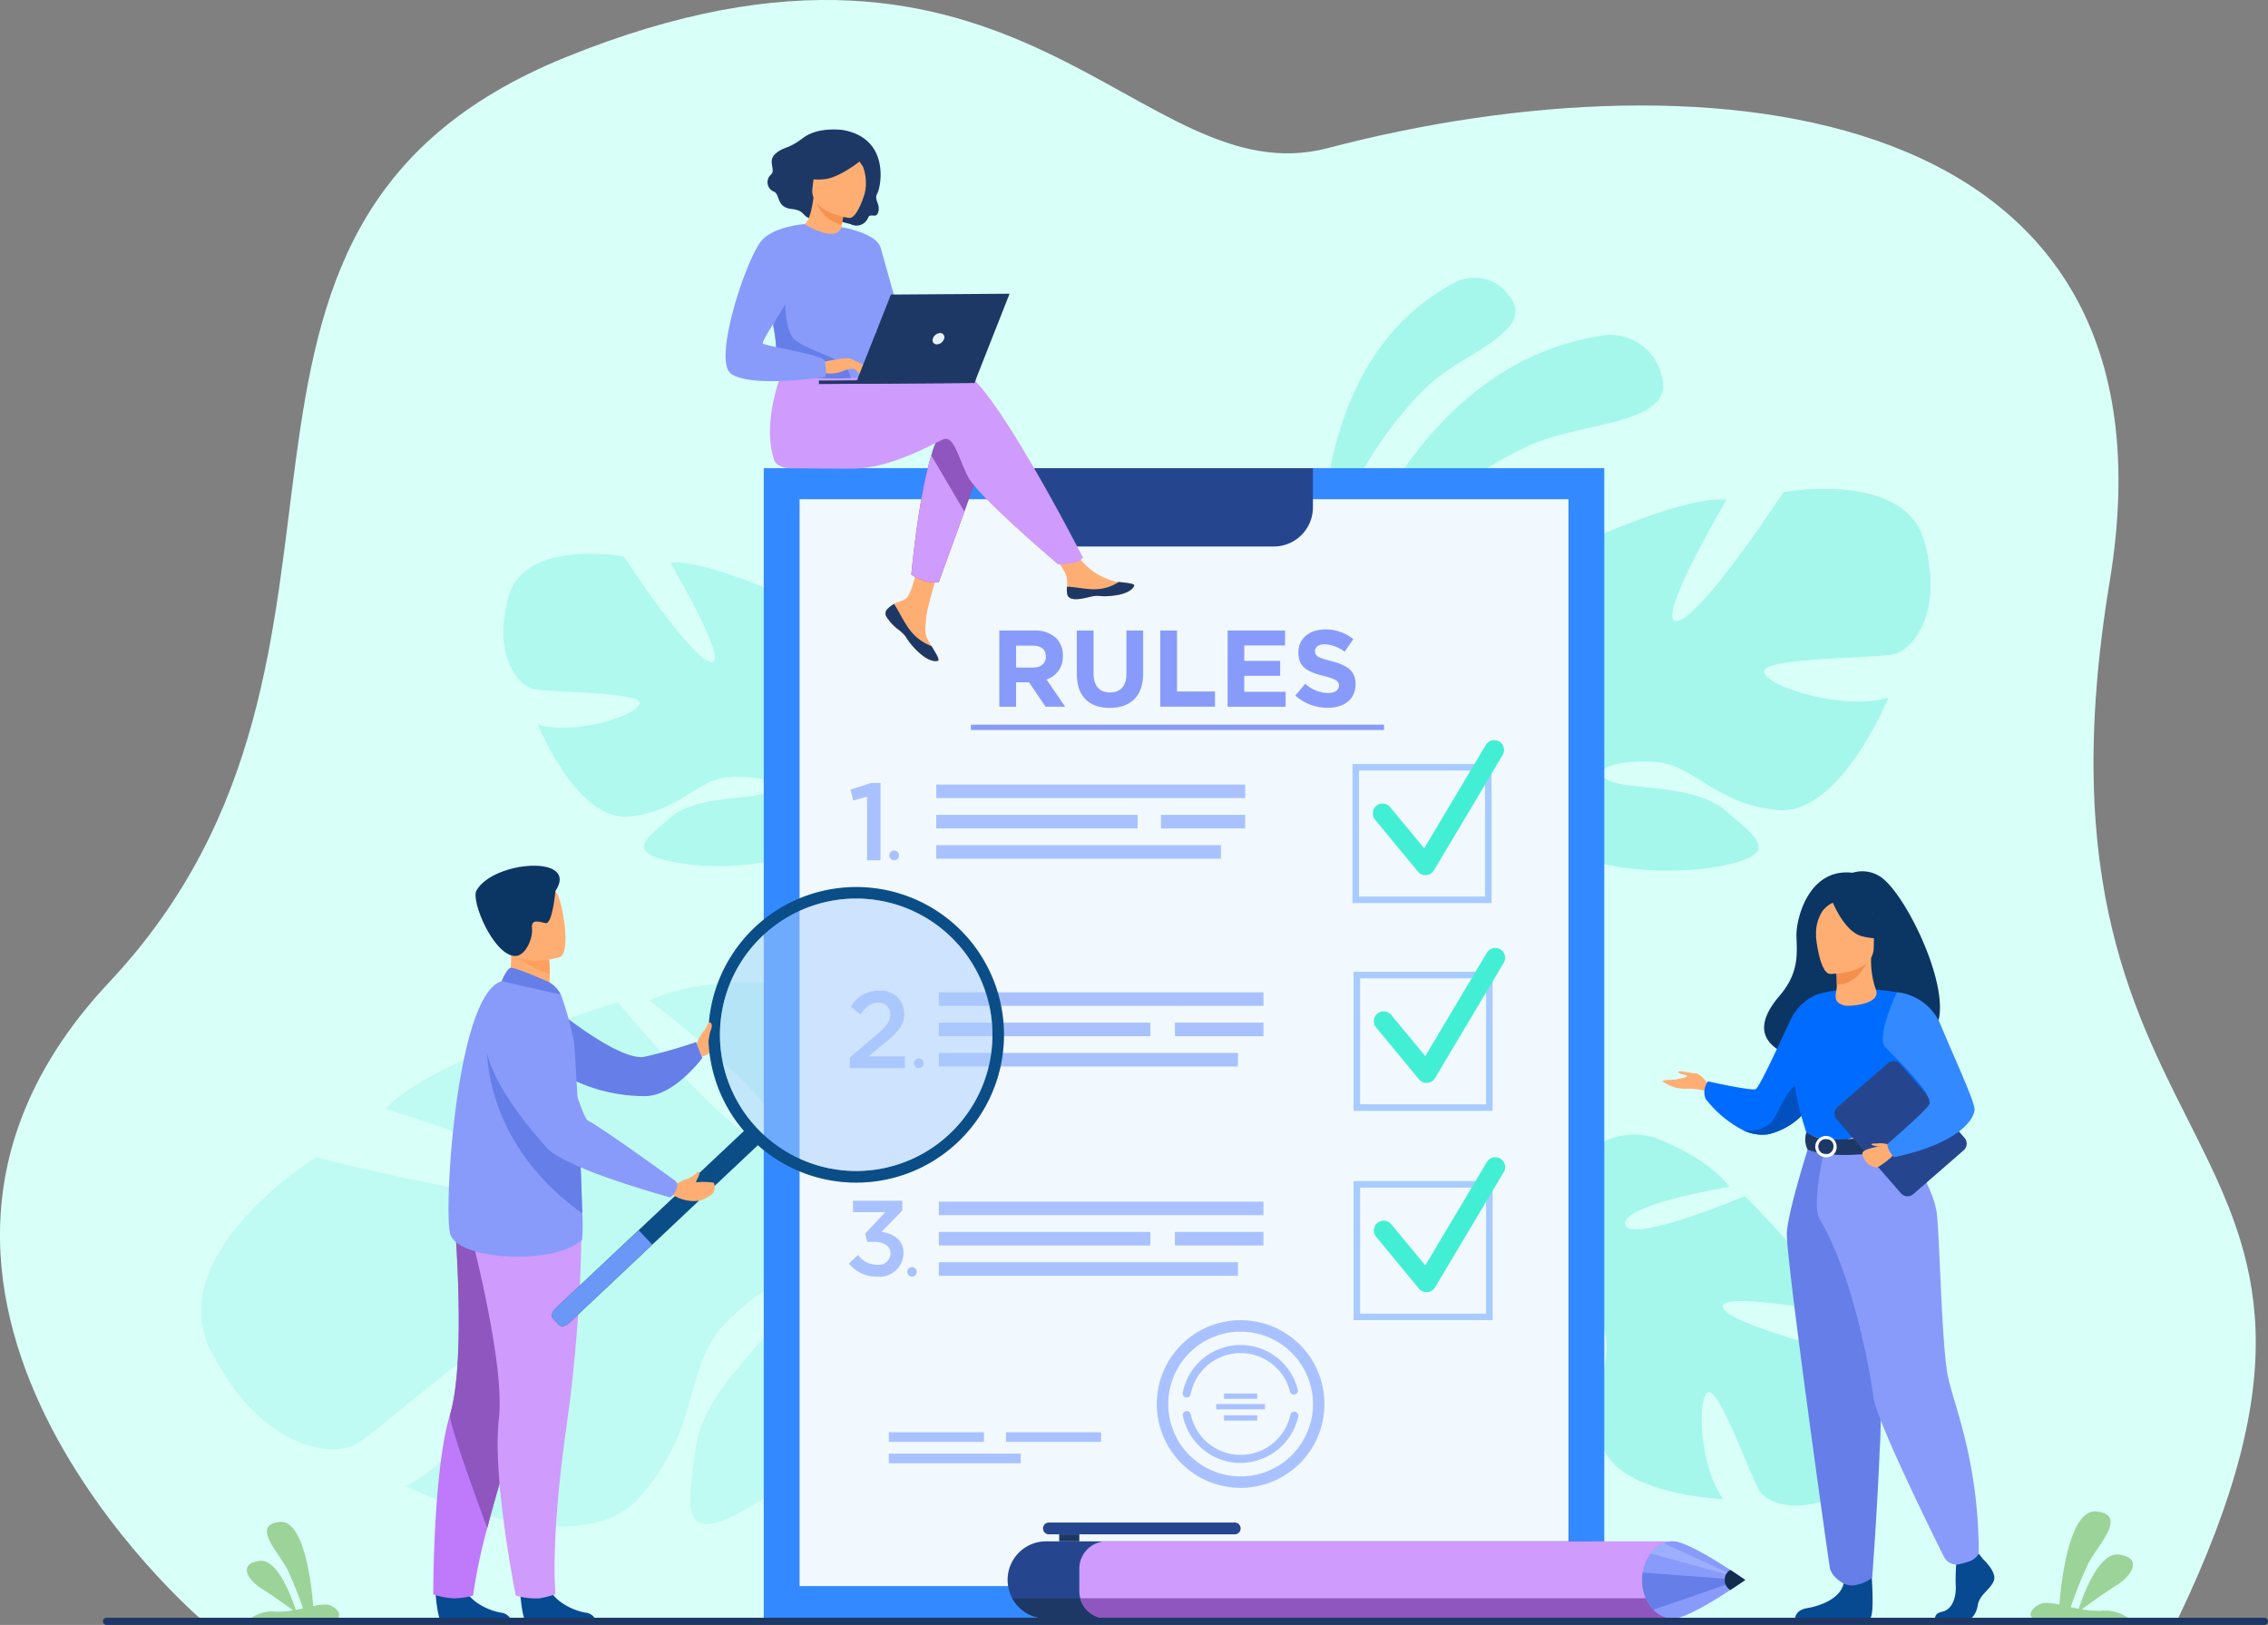 <svg id="Grupo_89466" data-name="Grupo 89466" xmlns="http://www.w3.org/2000/svg" xmlns:xlink="http://www.w3.org/1999/xlink" width="273" height="195.57" viewBox="0 0 273 195.57">
  <rect x="0" y="0" width="273" height="195.57" fill="#808080" stroke="none"/>
  <defs>
    <clipPath id="clip-path">
      <rect id="Rectángulo_26642" data-name="Rectángulo 26642" width="273" height="195.57" fill="none"/>
    </clipPath>
    <clipPath id="clip-path-3">
      <rect id="Rectángulo_26616" data-name="Rectángulo 26616" width="47.897" height="55.553" fill="none"/>
    </clipPath>
    <clipPath id="clip-path-4">
      <rect id="Rectángulo_26617" data-name="Rectángulo 26617" width="86.904" height="65.497" fill="none"/>
    </clipPath>
    <clipPath id="clip-path-5">
      <rect id="Rectángulo_26639" data-name="Rectángulo 26639" width="32.78" height="32.779" fill="none"/>
    </clipPath>
  </defs>
  <g id="Grupo_89462" data-name="Grupo 89462" clip-path="url(#clip-path)">
    <g id="Grupo_89461" data-name="Grupo 89461">
      <g id="Grupo_89460" data-name="Grupo 89460" clip-path="url(#clip-path)">
        <path id="Trazado_153347" data-name="Trazado 153347" d="M24.209,194.895S-21.9,155.524,13.151,118.209C50.47,78.482,17.407,27.48,68.065,6.9c54.768-22.247,68.86,16.936,91.788,10.92,45.731-12,103.738-6.091,94.086,52.2-12.116,73.174,37.592,63.841,8.07,125.116Z" transform="translate(0 0)" fill="#d9fff9"/>
        <path id="Trazado_153348" data-name="Trazado 153348" d="M236.027,95.523s7.652-32.436,33.47-36a6.363,6.363,0,0,1,6.695,4.914c1.673,5.531-8.314,5.571-14.488,7.8s-20.566,11.656-25.677,23.292" transform="translate(-76.174 -19.203)" fill="#a5f7eb"/>
        <path id="Trazado_153349" data-name="Trazado 153349" d="M235.1,86.176s-2.685-26.868,16.156-36.4a5.157,5.157,0,0,1,6.425,2c2.739,3.8-4.9,6.46-9.046,9.791S235.949,75.914,235.1,86.176" transform="translate(-75.832 -15.926)" fill="#a5f7eb"/>
        <g id="Grupo_89453" data-name="Grupo 89453" transform="translate(60.594 66.65)" opacity="0.8">
          <g id="Grupo_89452" data-name="Grupo 89452">
            <g id="Grupo_89451" data-name="Grupo 89451" clip-path="url(#clip-path-3)">
              <path id="Trazado_153350" data-name="Trazado 153350" d="M130.086,127.086s11.073-6.2,5.905-14.617c0,0-4.133-5.168-8.563-6.5,0,0,2.363,12.55,0,12.845s-1.624-14.174-1.624-14.174-11.664-5.61-16.24-5.168c0,0,7.234,12.254,4.872,11.959s-10.483-12.7-10.483-12.7-11.959-2.215-13.879,4.872,1.181,10.63,2.953,11.073,13.14.3,12.845,1.772-7.973,3.839-12.254,2.51c0,0,4.725,11.664,10.926,11.073s8.12-4.429,11.959-4.725,6.644.738,4.725,1.772-8.416.339-11.516,2.975-5.61,4.26.148,5.441,16.093.443,18.16-3.986Z" transform="translate(-89.468 -98.411)" fill="#a5f7eb"/>
              <path id="Trazado_153351" data-name="Trazado 153351" d="M98.428,109.359s31.005,10.04,34.549,21.261A23.554,23.554,0,0,0,135.93,141.4v2.215s-3.248-7.53-5.02-8.563c0,0,6.939-9.744-32.482-25.69" transform="translate(-92.36 -101.944)" fill="#a5f7eb"/>
              <path id="Trazado_153352" data-name="Trazado 153352" d="M153.1,156.008a20.448,20.448,0,0,1,2.055,16.1l-1.229-.331s1.194-9.736-1.308-14.632.482-1.138.482-1.138" transform="translate(-109.525 -116.555)" fill="#a5f7eb"/>
            </g>
          </g>
        </g>
        <g id="Grupo_89456" data-name="Grupo 89456" transform="translate(24.209 118.21)" opacity="0.5">
          <g id="Grupo_89455" data-name="Grupo 89455">
            <g id="Grupo_89454" data-name="Grupo 89454" clip-path="url(#clip-path-4)">
              <path id="Trazado_153353" data-name="Trazado 153353" d="M118.9,201.722s7.254-21.733-9.87-26.693c0,0-11.8-1.879-19.327,1.728,0,0,18.4,13.889,15.6,17.153s-19.387-16.955-19.387-16.955-22.391,6.677-27.965,12.829c0,0,24.547,7.576,21.034,10.051s-29.423-4.221-29.423-4.221S30.9,207.184,36.95,218.979s14.491,12.76,17.4,11.2,17.906-15.568,19.3-13.238-5.983,14.812-13.315,18.239c0,0,20.478,9.836,28.041,1.514s5.464-15.78,10.231-20.837,9.769-7.086,8.461-3.373S96.241,223.159,95.3,230.445s-2.317,12.5,6.807,7.086,22.028-18.958,19.408-27.384Z" transform="translate(-35.744 -174.54)" fill="#a5f7eb"/>
              <path id="Trazado_153354" data-name="Trazado 153354" d="M52.268,226.959s53.6-24.258,71.963-13.578c0,0,6.242,7.654,2.62,8.426,0,0-2.571-21.443-74.583,5.153" transform="translate(-41.077 -186.199)" fill="#a5f7eb"/>
            </g>
          </g>
        </g>
        <path id="Trazado_153355" data-name="Trazado 153355" d="M273.065,212.788s2.137-13,12.176-10.93c0,0,6.5,2.208,9.366,6.06,0,0-13.081,2.131-12.534,4.54s14.4-3.425,14.4-3.425,9.6,9.4,10.783,14.021c0,0-14.515-2.728-13.392-.528s16.1,5.741,16.1,5.741,6.388,10.888.151,15.266-10.791,2.6-11.849,1.032-4.933-12.718-6.269-11.908-.928,9.137,1.882,12.846c0,0-13.052-.488-14.668-6.748s1.452-9.49.383-13.34-3.069-6.222-3.4-3.984,2.645,8.332,1.168,12.289S275.191,240.7,272,235.5s-6.12-15.547-2.529-19.13Z" transform="translate(-86.436 -65.075)" fill="#a5f7eb"/>
        <path id="Trazado_153356" data-name="Trazado 153356" d="M301.982,244.3s-20.756-26.707-32.958-26.2a24.445,24.445,0,0,1-11.561.929l-2.161.783s8.5.508,10.131,1.871c0,0,7.056-10.216,36.55,22.616" transform="translate(-82.395 -70.386)" fill="#a5f7eb"/>
        <path id="Trazado_153357" data-name="Trazado 153357" d="M250.661,219.3a21.222,21.222,0,0,0-16.437,3.685l.757,1.083s9.077-4.606,14.739-3.9.94-.872.94-.872" transform="translate(-75.592 -70.655)" fill="#a5f7eb"/>
        <path id="Trazado_153358" data-name="Trazado 153358" d="M265.562,121.919s-13.536-7.58-7.219-17.867c0,0,5.053-6.317,10.468-7.942,0,0-2.888,15.341,0,15.7S270.8,94.486,270.8,94.486s14.258-6.858,19.853-6.317c0,0-8.844,14.98-5.956,14.619s12.814-15.521,12.814-15.521,14.619-2.707,16.965,5.956-1.444,12.994-3.61,13.536-16.062.361-15.7,2.165,9.746,4.693,14.979,3.069c0,0-5.775,14.257-13.355,13.536s-9.926-5.415-14.619-5.776-8.121.9-5.775,2.166,10.287.414,14.077,3.636,6.858,5.207-.18,6.651-19.673.542-22.2-4.873Z" transform="translate(-82.834 -28.035)" fill="#a5f7eb"/>
        <path id="Trazado_153359" data-name="Trazado 153359" d="M310.314,100.249s-37.9,12.273-42.232,25.989a28.8,28.8,0,0,1-3.61,13.175v2.707s3.971-9.2,6.137-10.468c0,0-8.483-11.911,39.7-31.4" transform="translate(-85.355 -32.354)" fill="#a5f7eb"/>
        <path id="Trazado_153360" data-name="Trazado 153360" d="M262.786,157.272a25,25,0,0,0-2.513,19.68l1.5-.4s-1.46-11.9,1.6-17.885-.589-1.39-.589-1.39" transform="translate(-83.668 -50.213)" fill="#a5f7eb"/>
        <rect id="Rectángulo_26618" data-name="Rectángulo 26618" width="101.175" height="138.358" transform="translate(91.933 56.349)" fill="#3389ff"/>
        <rect id="Rectángulo_26619" data-name="Rectángulo 26619" width="92.553" height="130.812" transform="translate(96.244 60.083)" fill="#f1f9ff"/>
        <path id="Trazado_153361" data-name="Trazado 153361" d="M182.1,83.2v4.713a4.711,4.711,0,0,0,4.708,4.713h25.292a4.711,4.711,0,0,0,4.709-4.713V83.2Z" transform="translate(-58.772 -26.852)" fill="#25468f"/>
        <rect id="Rectángulo_26620" data-name="Rectángulo 26620" width="11.451" height="1.159" transform="translate(106.988 172.379)" fill="#a9c2ff"/>
        <rect id="Rectángulo_26621" data-name="Rectángulo 26621" width="11.451" height="1.159" transform="translate(121.092 172.379)" fill="#a9c2ff"/>
        <rect id="Rectángulo_26622" data-name="Rectángulo 26622" width="15.881" height="1.159" transform="translate(106.988 174.951)" fill="#a9c2ff"/>
        <path id="Trazado_153362" data-name="Trazado 153362" d="M177.606,112.049H181.8a3.656,3.656,0,0,1,2.672.93,2.9,2.9,0,0,1,.786,2.123,2.846,2.846,0,0,1-1.965,2.842l2.24,3.275h-2.358l-1.991-2.935h-1.558v2.935h-2.018Zm4.061,4.454c.983,0,1.546-.524,1.546-1.323,0-.864-.6-1.31-1.585-1.31h-2V116.5Z" transform="translate(-57.32 -36.162)" fill="#899bfa"/>
        <path id="Trazado_153363" data-name="Trazado 153363" d="M191.378,117.289V112.05h2.017v5.187c0,1.493.747,2.266,1.978,2.266s1.978-.747,1.978-2.2V112.05h2.018v5.174c0,2.777-1.559,4.139-4.022,4.139s-3.969-1.376-3.969-4.074" transform="translate(-61.764 -36.162)" fill="#899bfa"/>
        <path id="Trazado_153364" data-name="Trazado 153364" d="M206.213,112.049h2.018v7.335H212.8v1.834h-6.588Z" transform="translate(-66.552 -36.162)" fill="#899bfa"/>
        <path id="Trazado_153365" data-name="Trazado 153365" d="M218.185,112.049H225.1v1.795h-4.912v1.86h4.323V117.5h-4.323v1.925h4.978v1.795h-6.982Z" transform="translate(-70.416 -36.162)" fill="#899bfa"/>
        <path id="Trazado_153366" data-name="Trazado 153366" d="M230.216,119.82l1.192-1.428a4.2,4.2,0,0,0,2.737,1.113c.826,0,1.323-.328,1.323-.891,0-.511-.314-.773-1.847-1.166-1.847-.471-3.039-.982-3.039-2.829,0-1.664,1.336-2.764,3.209-2.764a5.309,5.309,0,0,1,3.406,1.166l-1.048,1.52a4.3,4.3,0,0,0-2.383-.9c-.773,0-1.179.354-1.179.826,0,.6.393.8,1.978,1.2,1.86.485,2.908,1.153,2.908,2.777,0,1.821-1.388,2.842-3.367,2.842a5.833,5.833,0,0,1-3.89-1.467" transform="translate(-74.299 -36.1)" fill="#899bfa"/>
        <rect id="Rectángulo_26623" data-name="Rectángulo 26623" width="49.725" height="0.642" transform="translate(116.867 87.218)" fill="#899bfa"/>
        <path id="Trazado_153367" data-name="Trazado 153367" d="M257.118,152.511H240.379V135.772h16.739Zm-15.95-.788H256.33V136.561H241.168Z" transform="translate(-77.579 -43.818)" fill="#a8ccff"/>
        <path id="Trazado_153368" data-name="Trazado 153368" d="M250.326,147.779a1.183,1.183,0,0,1-.912-.429L244.25,141.1a1.182,1.182,0,1,1,1.823-1.507l4.1,4.956,7.411-12.438a1.182,1.182,0,1,1,2.032,1.21l-8.269,13.88a1.184,1.184,0,0,1-.925.574c-.03,0-.06,0-.091,0" transform="translate(-78.74 -42.451)" fill="#43efd4"/>
        <rect id="Rectángulo_26624" data-name="Rectángulo 26624" width="37.187" height="1.633" transform="translate(112.696 94.425)" fill="#a9c2ff"/>
        <rect id="Rectángulo_26625" data-name="Rectángulo 26625" width="34.271" height="1.633" transform="translate(112.696 101.719)" fill="#a9c2ff"/>
        <rect id="Rectángulo_26626" data-name="Rectángulo 26626" width="10.137" height="1.633" transform="translate(139.745 98.072)" fill="#a9c2ff"/>
        <rect id="Rectángulo_26627" data-name="Rectángulo 26627" width="24.241" height="1.633" transform="translate(112.696 98.072)" fill="#a9c2ff"/>
        <path id="Trazado_153369" data-name="Trazado 153369" d="M153.151,140.789l-1.663.462-.343-1.32,2.482-.792h1.136v9.309h-1.611Z" transform="translate(-48.78 -44.905)" fill="#a9c2ff"/>
        <path id="Trazado_153370" data-name="Trazado 153370" d="M158.056,151.736a.588.588,0,1,1,.588.588.588.588,0,0,1-.588-.588" transform="translate(-51.01 -48.781)" fill="#a9c2ff"/>
        <path id="Trazado_153371" data-name="Trazado 153371" d="M257.31,189.432H240.571V172.693H257.31Zm-15.951-.788h15.163V173.481H241.359Z" transform="translate(-77.641 -55.734)" fill="#a8ccff"/>
        <path id="Trazado_153372" data-name="Trazado 153372" d="M250.518,184.7a1.185,1.185,0,0,1-.912-.429l-5.165-6.249a1.182,1.182,0,1,1,1.823-1.507l4.1,4.956,7.411-12.438a1.182,1.182,0,1,1,2.032,1.21l-8.269,13.88a1.184,1.184,0,0,1-.925.574c-.031,0-.06,0-.091,0" transform="translate(-78.802 -54.366)" fill="#43efd4"/>
        <path id="Trazado_153373" data-name="Trazado 153373" d="M151.038,184.1l3.159-2.688c1.259-1.062,1.718-1.652,1.718-2.477a1.376,1.376,0,0,0-1.481-1.429c-.839,0-1.416.459-2.124,1.376l-1.141-.891a3.761,3.761,0,0,1,3.382-1.927,2.753,2.753,0,0,1,3.029,2.767c0,1.442-.773,2.215-2.386,3.553l-1.888,1.573h4.366v1.416h-6.634Z" transform="translate(-48.745 -56.821)" fill="#a9c2ff"/>
        <path id="Trazado_153374" data-name="Trazado 153374" d="M162.446,188.665a.584.584,0,1,1,.584.584.584.584,0,0,1-.584-.584" transform="translate(-52.427 -60.7)" fill="#a9c2ff"/>
        <rect id="Rectángulo_26628" data-name="Rectángulo 26628" width="39.077" height="1.633" transform="translate(113.004 119.43)" fill="#a9c2ff"/>
        <rect id="Rectángulo_26629" data-name="Rectángulo 26629" width="36.013" height="1.633" transform="translate(113.004 126.724)" fill="#a9c2ff"/>
        <rect id="Rectángulo_26630" data-name="Rectángulo 26630" width="10.652" height="1.633" transform="translate(141.428 123.077)" fill="#a9c2ff"/>
        <rect id="Rectángulo_26631" data-name="Rectángulo 26631" width="25.473" height="1.633" transform="translate(113.004 123.077)" fill="#a9c2ff"/>
        <path id="Trazado_153375" data-name="Trazado 153375" d="M257.31,226.626H240.571V209.887H257.31Zm-15.951-.788h15.163V210.676H241.359Z" transform="translate(-77.641 -67.738)" fill="#a8ccff"/>
        <path id="Trazado_153376" data-name="Trazado 153376" d="M250.518,221.894a1.185,1.185,0,0,1-.912-.429l-5.165-6.249a1.182,1.182,0,0,1,1.823-1.507l4.1,4.956,7.411-12.438a1.182,1.182,0,0,1,2.032,1.21l-8.269,13.88a1.184,1.184,0,0,1-.925.574c-.031,0-.06,0-.091,0" transform="translate(-78.802 -66.37)" fill="#43efd4"/>
        <rect id="Rectángulo_26632" data-name="Rectángulo 26632" width="39.077" height="1.633" transform="translate(113.004 144.62)" fill="#a9c2ff"/>
        <rect id="Rectángulo_26633" data-name="Rectángulo 26633" width="36.013" height="1.633" transform="translate(113.004 151.915)" fill="#a9c2ff"/>
        <rect id="Rectángulo_26634" data-name="Rectángulo 26634" width="10.652" height="1.633" transform="translate(141.428 148.267)" fill="#a9c2ff"/>
        <rect id="Rectángulo_26635" data-name="Rectángulo 26635" width="25.473" height="1.633" transform="translate(113.004 148.267)" fill="#a9c2ff"/>
        <path id="Trazado_153377" data-name="Trazado 153377" d="M150.867,220.939l1.1-1.027a2.928,2.928,0,0,0,2.361,1.18,1.41,1.41,0,0,0,1.552-1.386c0-.885-.809-1.385-2.066-1.385h-.731l-.257-.988,2.425-2.579h-3.888v-1.373h5.94v1.18l-2.5,2.566c1.424.205,2.643.937,2.643,2.553a2.874,2.874,0,0,1-3.143,2.835,4.256,4.256,0,0,1-3.438-1.578" transform="translate(-48.69 -68.866)" fill="#a9c2ff"/>
        <path id="Trazado_153378" data-name="Trazado 153378" d="M161.252,225.755a.571.571,0,1,1,.571.571.571.571,0,0,1-.571-.571" transform="translate(-52.042 -72.675)" fill="#a9c2ff"/>
        <path id="Trazado_153379" data-name="Trazado 153379" d="M217.176,257.008a7.121,7.121,0,0,1-6.956-5.669.486.486,0,0,1,.953-.2,6.129,6.129,0,0,0,11.993.058.486.486,0,0,1,.951.2,7.134,7.134,0,0,1-6.941,5.6" transform="translate(-67.842 -80.928)" fill="#a9c2ff"/>
        <path id="Trazado_153380" data-name="Trazado 153380" d="M210.678,245.344a.486.486,0,0,1-.478-.579,7.1,7.1,0,0,1,13.856-.377.486.486,0,1,1-.943.237,6.128,6.128,0,0,0-11.958.325.486.486,0,0,1-.477.393" transform="translate(-67.836 -77.141)" fill="#a9c2ff"/>
        <path id="Trazado_153381" data-name="Trazado 153381" d="M215.686,254.788a10.092,10.092,0,1,1,10.093-10.093,10.1,10.1,0,0,1-10.093,10.093m0-18.8a8.71,8.71,0,1,0,8.71,8.71,8.72,8.72,0,0,0-8.71-8.71" transform="translate(-66.352 -75.715)" fill="#a9c2ff"/>
        <rect id="Rectángulo_26636" data-name="Rectángulo 26636" width="3.997" height="0.64" transform="translate(147.335 167.716)" fill="#a9c2ff"/>
        <rect id="Rectángulo_26637" data-name="Rectángulo 26637" width="3.997" height="0.64" transform="translate(147.335 170.335)" fill="#a9c2ff"/>
        <rect id="Rectángulo_26638" data-name="Rectángulo 26638" width="5.883" height="0.64" transform="translate(146.392 168.981)" fill="#a9c2ff"/>
        <path id="Trazado_153382" data-name="Trazado 153382" d="M123.818,184.391s.314-.707.518-1.042,1.073-1.316,1.221-1.094.74,1.717.426,2.135.02,1.147-1.545,1.587Z" transform="translate(-39.96 -58.81)" fill="#ffae73"/>
        <path id="Trazado_153383" data-name="Trazado 153383" d="M98.143,178.832s8.01,6.686,11.133,6.067a61.475,61.475,0,0,0,6.19-1.769l.75,1.917s-3.361,4.56-6.865,4.59a19.961,19.961,0,0,1-9.525-2.372Z" transform="translate(-31.674 -57.715)" fill="#667ee8"/>
        <path id="Trazado_153384" data-name="Trazado 153384" d="M77.4,282.388s.232,3.751.958,3.8c.1.007,3.68.007,3.68.007l4.576-.026a1.484,1.484,0,0,0-1.367-1.336c-1.338-.233-3.576-1.173-4.386-2.94-.852-1.86-3.461.49-3.461.49" transform="translate(-24.98 -90.747)" fill="#074a92"/>
        <path id="Trazado_153385" data-name="Trazado 153385" d="M77.012,261.281a9.543,9.543,0,0,0,2.477.465,9.1,9.1,0,0,0,2.312-.33,63.385,63.385,0,0,1,1.7-8.112c.756-2.924,1.835-6.685,3.369-11.357a153.8,153.8,0,0,0,5.652-21.183c.006-.037.009-.056.009-.056l-.014-.006-13.047-5.729s1.612,17.8-.445,24.629a28.8,28.8,0,0,0-.747,3.273c-1.3,7.421-1.269,18.407-1.269,18.407" transform="translate(-24.854 -69.379)" fill="#bf79fb"/>
        <path id="Trazado_153386" data-name="Trazado 153386" d="M84.459,253.3c.756-2.924,1.834-6.685,3.369-11.357a153.778,153.778,0,0,0,5.652-21.183c0-.022,0-.041,0-.063l-13.047-5.728s1.613,17.8-.444,24.629c-.289.954,4.475,13.7,4.475,13.7" transform="translate(-25.81 -69.379)" fill="#8e56be"/>
        <path id="Trazado_153387" data-name="Trazado 153387" d="M92.449,282.388s.232,3.751.958,3.8c.1.007,3.68.007,3.68.007l4.576-.026a1.484,1.484,0,0,0-1.367-1.336c-1.338-.233-3.576-1.173-4.386-2.94-.853-1.86-3.461.49-3.461.49" transform="translate(-29.837 -90.747)" fill="#074a92"/>
        <path id="Trazado_153388" data-name="Trazado 153388" d="M96.76,215.592a185.78,185.78,0,0,1-1.826,25.693c-2,14.16-1.319,20.171-1.319,20.171a13.551,13.551,0,0,1-1.924.489,8.73,8.73,0,0,1-2.855-.33S85.98,247.45,86.8,240.362s-3.911-24.321-3.911-24.321Z" transform="translate(-26.751 -69.579)" fill="#cf9bfc"/>
        <path id="Trazado_153389" data-name="Trazado 153389" d="M89.711,173.026l2.547,1.67,2.32-.656a5.542,5.542,0,0,0,.542-2.782,17.266,17.266,0,0,0-.091-1.852l-3.436-1.516-1.282-.566c0,.02.1,1.052.113,1.2a8.77,8.77,0,0,1-.713,4.5" transform="translate(-28.953 -54.002)" fill="#ffae73"/>
        <path id="Trazado_153390" data-name="Trazado 153390" d="M95.795,205.476c-3.17,3.061-15.167,2.546-15.907-.826s.807-28.707,6.221-30.3c1.124-.33,7.132,1.611,7.132,1.611a38.088,38.088,0,0,1,1.561,5.606c.12.611.47,7.086.732,13.142.122,2.832.226,5.575.278,7.582a21.862,21.862,0,0,1-.018,3.183" transform="translate(-25.727 -56.257)" fill="#899bfa"/>
        <path id="Trazado_153391" data-name="Trazado 153391" d="M91.1,168.845c.7,1.178,3.143,2.21,4.438,2.683a17.4,17.4,0,0,0-.091-1.852l-3.436-1.516c-.759-.01-1.221.16-.911.686" transform="translate(-29.369 -54.271)" fill="#ffa05e"/>
        <path id="Trazado_153392" data-name="Trazado 153392" d="M95.8,165.748s-5.537,1.727-6.559-1.737-2.426-5.575,1.066-6.824,4.572-.131,5.194.943,1.713,7.08.3,7.619" transform="translate(-28.425 -50.552)" fill="#ffae73"/>
        <path id="Trazado_153393" data-name="Trazado 153393" d="M94.134,156.894s-.353,4.031-1.187,3.856-1.751-.549-1.63.666-.811,3.3-2.013,3.294c-2.578-.011-5.38-6.626-4.674-7.881,2.037-3.62,12.446-4.351,9.5.066" transform="translate(-27.278 -49.65)" fill="#0b3563"/>
        <path id="Trazado_153394" data-name="Trazado 153394" d="M94.815,173.689c-.071-.03-4.121-1.847-4.6-1.69s-1.064,1.6-1.064,1.6l7.132,1.612a3.541,3.541,0,0,0-1.472-1.525" transform="translate(-28.774 -55.507)" fill="#667ee8"/>
        <path id="Trazado_153395" data-name="Trazado 153395" d="M122.911,202.434l-22.7,21.375c-.445.419-1.006.553-1.247.3l-.767-.814c-.241-.255-.074-.807.371-1.227l22.7-21.376c.445-.419,1.006-.552,1.247-.3l.767.814c.241.256.074.808-.371,1.227" transform="translate(-31.655 -64.632)" fill="#0b4d87"/>
        <path id="Trazado_153396" data-name="Trazado 153396" d="M110.17,220.35l-9.963,9.38c-.445.419-1.006.553-1.247.3l-.767-.814c-.241-.256-.074-.808.371-1.227l9.963-9.38Z" transform="translate(-31.655 -70.552)" fill="#6b98f6"/>
        <path id="Trazado_153397" data-name="Trazado 153397" d="M126.669,180.6a17.795,17.795,0,1,0,29.494-17.883c-.091-.091-.184-.181-.279-.269A17.8,17.8,0,0,0,126.669,180.6m5.086-16.424a16.391,16.391,0,1,1,.706,23.169,16.37,16.37,0,0,1-.706-23.169" transform="translate(-40.632 -50.867)" fill="#0b4d87"/>
        <g id="Grupo_89459" data-name="Grupo 89459" transform="translate(86.671 108.15)" opacity="0.5">
          <g id="Grupo_89458" data-name="Grupo 89458">
            <g id="Grupo_89457" data-name="Grupo 89457" clip-path="url(#clip-path-5)">
              <path id="Trazado_153398" data-name="Trazado 153398" d="M156.3,187.306a16.391,16.391,0,1,1-.706-23.167,16.326,16.326,0,0,1,.706,23.167" transform="translate(-127.972 -159.687)" fill="#accefc"/>
            </g>
          </g>
        </g>
        <path id="Trazado_153399" data-name="Trazado 153399" d="M98.007,205.711C85.5,196.8,86.538,184.9,86.538,184.9c4.572,2.578,9.109,8.28,11.191,13.226.122,2.833.226,5.575.278,7.583" transform="translate(-27.922 -59.674)" fill="#667ee8"/>
        <path id="Trazado_153400" data-name="Trazado 153400" d="M121,209.163a3.42,3.42,0,0,0,1.6-.987s.377.026-.062.828c-.037.068-.118.24-.179.362a.078.078,0,0,0,.066.112,8.315,8.315,0,0,1,2,.041c.135.028.175.353.169.491a1.247,1.247,0,0,1-.263.854,4.359,4.359,0,0,1-1.581.828,4.774,4.774,0,0,1-2.446-.307l-.8-.371.249-1.489.2.043c.32.067.715-.323,1.049-.405" transform="translate(-38.567 -67.186)" fill="#ffae73"/>
        <path id="Trazado_153401" data-name="Trazado 153401" d="M90.307,176.751s-11.241,2.14,3.307,18.418c2.326,2.6,14.9,5.993,14.9,5.993s1.275-1.085.632-1.963c0,0-8.654-6.285-10.559-7.284-.857-.45-3.325-10.031-4.721-12.338a6.3,6.3,0,0,0-3.556-2.825" transform="translate(-27.808 -57.044)" fill="#899bfa"/>
        <path id="Trazado_153402" data-name="Trazado 153402" d="M124.268,184.41a5.733,5.733,0,0,0,.44-1.073,5.926,5.926,0,0,1,.725-1.642c.077-.077.328.022.358.35a1.908,1.908,0,0,1-.18.71,8.064,8.064,0,0,0-.238,1.413c-.174.566-1.1.242-1.1.242" transform="translate(-40.106 -58.632)" fill="#ffae73"/>
        <path id="Trazado_153403" data-name="Trazado 153403" d="M179.083,278.543a4.449,4.449,0,0,0,.035.565,4.635,4.635,0,0,0,4.6,4.072h65.218a4.638,4.638,0,0,0,0-9.276H183.72a4.638,4.638,0,0,0-4.637,4.639" transform="translate(-57.796 -88.398)" fill="#25468f"/>
        <path id="Trazado_153404" data-name="Trazado 153404" d="M186.089,271.988h22.361a.712.712,0,1,0,0-1.424H186.089a.712.712,0,1,0,0,1.424" transform="translate(-59.828 -87.321)" fill="#25468f"/>
        <rect id="Rectángulo_26640" data-name="Rectángulo 26640" width="2.424" height="0.84" transform="translate(127.496 184.666)" fill="#1e3865"/>
        <path id="Trazado_153405" data-name="Trazado 153405" d="M179.914,284.028a4.645,4.645,0,0,0,4.074,2.419H197.8v-2.419Z" transform="translate(-58.065 -91.666)" fill="#1e3865"/>
        <path id="Trazado_153406" data-name="Trazado 153406" d="M266.323,277.184V279.9a3.277,3.277,0,0,1-3.278,3.279H195.109a3.274,3.274,0,0,1-3.278-3.279v-2.716a3.278,3.278,0,0,1,3.278-3.279h67.936a3.278,3.278,0,0,1,3.278,3.279" transform="translate(-61.911 -88.399)" fill="#cf9bfc"/>
        <path id="Trazado_153407" data-name="Trazado 153407" d="M266.263,284.028a3.278,3.278,0,0,1-3.164,2.419H195.164A3.279,3.279,0,0,1,192,284.028Z" transform="translate(-61.965 -91.666)" fill="#8e56be"/>
        <path id="Trazado_153408" data-name="Trazado 153408" d="M291.858,278.559a5.153,5.153,0,0,0,1.349,3.581l.055.057a3.293,3.293,0,0,0,2.328,1.016c1.375,0,4.784-2.075,6.9-3.453,1.052-.687,1.783-1.2,1.783-1.2s-.731-.513-1.783-1.2c-2.113-1.379-5.522-3.454-6.9-3.454a3.072,3.072,0,0,0-1.142.221,3.736,3.736,0,0,0-1.573,1.241,5.12,5.12,0,0,0-.944,2.27.235.235,0,0,0,0,.03,5.717,5.717,0,0,0-.069.893" transform="translate(-94.193 -88.398)" fill="#899bfa"/>
        <path id="Trazado_153409" data-name="Trazado 153409" d="M291.858,280.352a5.153,5.153,0,0,0,1.349,3.581l10.456-3.6-11.736-.876a5.718,5.718,0,0,0-.069.893" transform="translate(-94.193 -90.191)" fill="#667ee8"/>
        <path id="Trazado_153410" data-name="Trazado 153410" d="M293.36,275.472l10.431,2.849-8.859-4.089a3.736,3.736,0,0,0-1.573,1.241" transform="translate(-94.678 -88.504)" fill="#9cafff"/>
        <path id="Trazado_153411" data-name="Trazado 153411" d="M306.545,280.2a1.287,1.287,0,0,0,.681,1.2c1.052-.687,1.784-1.2,1.784-1.2s-.731-.513-1.784-1.2a1.285,1.285,0,0,0-.681,1.2" transform="translate(-98.933 -90.044)" fill="#122d4e"/>
        <path id="Trazado_153412" data-name="Trazado 153412" d="M327.3,155.349a3.938,3.938,0,0,0-3.112-.333c-5.285-.62-6.828,5.544-6.756,7.665s.314,4.4-2.047,7.155c-6.819,7.96,7.462,8.311,7.462,8.311.121-6.36,7.744-4.039,7.41-3.394,9.773,2.345.972-17.364-2.957-19.4" transform="translate(-101.192 -49.973)" fill="#0b3563"/>
        <path id="Trazado_153413" data-name="Trazado 153413" d="M301.09,192.058s-.929-1.415-1.679-1.443-2.136-.417-2.026-.139.971.3,1.054.471-1.276.417-1.665.444-1.3,0-1.276.194a4.415,4.415,0,0,0,2.8.888,7.77,7.77,0,0,1,2.56.333Z" transform="translate(-95.368 -61.441)" fill="#ffae73"/>
        <path id="Trazado_153414" data-name="Trazado 153414" d="M316.929,188.15a13.962,13.962,0,0,1-1.422,2.15,8.321,8.321,0,0,1-4.947,3.3,5.3,5.3,0,0,1-2.938-.477h0a13.408,13.408,0,0,1-4.551-3.8,2.135,2.135,0,0,1,.292-2.1s5.244,1.18,5.744.93,3.57-7.062,4.123-8.2a6.219,6.219,0,0,1,3.041-3.1Z" transform="translate(-97.763 -57.076)" fill="#006cff"/>
        <path id="Trazado_153415" data-name="Trazado 153415" d="M317.747,195.385a8.319,8.319,0,0,1-4.946,3.3,5.3,5.3,0,0,1-2.939-.477c.1.014,2.7.334,3.729-1.516,1.055-1.887,2.195-4.884,3.762-3.885.676.431.645,1.5.393,2.58" transform="translate(-100.003 -62.161)" fill="#0051bf"/>
        <path id="Trazado_153416" data-name="Trazado 153416" d="M349.729,276.789s1.6,1.46,1.288,2.5-1.757,1.73-1.952,3-.976,1.96-1.678,1.96h-3.349s-.517-.892.731-1.162,1.72-1.759,1.642-3.142a24.33,24.33,0,0,1,.117-3.228l2.654-.615Z" transform="translate(-110.999 -89.107)" fill="#074a92"/>
        <path id="Trazado_153417" data-name="Trazado 153417" d="M328.149,278.035s.576,6.187-.127,6.532l-8.991-.018s0-1.038,1.445-1.268,3.981-1.076,4.41-2.96,3.263-2.286,3.263-2.286" transform="translate(-102.963 -89.732)" fill="#074a92"/>
        <path id="Trazado_153418" data-name="Trazado 153418" d="M334.965,183.623a35.763,35.763,0,0,1,0,4.156c-.089,1.5-1.609,3.515-1.825,4.013-.541,1.249-1.151,1.451-1.151,1.451l-4.721,1.157-1.66.406-5.235-1.564s-2.384-6.654-1.426-10.4a28.774,28.774,0,0,1,2.42-6.347s3.548-1.4,9.833-.354Z" transform="translate(-102.863 -56.722)" fill="#006cff"/>
        <path id="Trazado_153419" data-name="Trazado 153419" d="M336.68,193.691a14.726,14.726,0,0,1-.443,3.4c-.541,1.248-1.151,1.451-1.151,1.451l-4.721,1.157-2.05-.6s6.844-1.038,6.086-6.926Z" transform="translate(-105.959 -62.02)" fill="#f8caa4"/>
        <path id="Trazado_153420" data-name="Trazado 153420" d="M320.338,203.069s-2.592,8.068-2.759,10.815,4.955,39.023,5.161,40.289c.194,1.193,1.676,1.954,1.676,1.954a2.246,2.246,0,0,0,1.655.127,4.1,4.1,0,0,0,1.776-.837s2.018-25.872.769-35.114a146.451,146.451,0,0,1-1.263-17.234Z" transform="translate(-102.493 -65.538)" fill="#667ee8"/>
        <path id="Trazado_153421" data-name="Trazado 153421" d="M333.043,202.714s3.954,5.305,4.323,8.892.578,16.183,1.363,19.679,3.671,10.225,3.671,21.129a2.174,2.174,0,0,1-1.226.958,9.967,9.967,0,0,1-1.078.3,1.694,1.694,0,0,1-1.9-.9c-1.951-3.927-8.165-16.6-8.483-19.225-.226-1.861-2.188-14.177-6.467-21.4-1.027-1.734.631-8.634.631-8.634Z" transform="translate(-104.216 -65.423)" fill="#899bfa"/>
        <path id="Trazado_153422" data-name="Trazado 153422" d="M320.973,201.23a5.438,5.438,0,0,0,3.108.865c2.469.049,8.588-.63,8.588-.63a5.071,5.071,0,0,1,.261,1.562s-7.473,1.885-11.8.275a2.737,2.737,0,0,1-.154-2.072" transform="translate(-103.542 -64.944)" fill="#1e3865"/>
        <path id="Trazado_153423" data-name="Trazado 153423" d="M324.22,204.433a1.285,1.285,0,1,1,1.127-1.275,1.209,1.209,0,0,1-1.127,1.275m0-2.177a.916.916,0,1,0,.753.9.839.839,0,0,0-.753-.9" transform="translate(-104.273 -65.155)" fill="#fff"/>
        <path id="Trazado_153424" data-name="Trazado 153424" d="M341.6,199.289l-6.068,5.284a1.052,1.052,0,0,1-1.485-.1l-7.743-8.892a1.053,1.053,0,0,1,.1-1.485l6.068-5.284a1.052,1.052,0,0,1,1.485.1l7.743,8.892a1.053,1.053,0,0,1-.1,1.485" transform="translate(-105.228 -60.852)" fill="#25468f"/>
        <path id="Trazado_153425" data-name="Trazado 153425" d="M334.226,203.421c-.086.023-3.223.391-3.224,1.04a1.95,1.95,0,0,0,1.786,1.707,10.284,10.284,0,0,0,1.969-1.508Z" transform="translate(-106.826 -65.651)" fill="#ffae73"/>
        <path id="Trazado_153426" data-name="Trazado 153426" d="M331.082,174a10.436,10.436,0,0,1-.56-3.816l-.237.047-3.985.79s.091,1.254.093,2.435v.029c.005,1.026-.692,2.056.953,2.463.509.126,4.486-.129,3.736-1.947" transform="translate(-105.293 -54.924)" fill="#ffae73"/>
        <path id="Trazado_153427" data-name="Trazado 153427" d="M326.324,171.043s.091,1.254.093,2.435c2.23-.063,3.409-2.1,3.892-3.224Z" transform="translate(-105.316 -54.947)" fill="#f48f4e"/>
        <path id="Trazado_153428" data-name="Trazado 153428" d="M324.387,168.829s5.276.087,5.279-3.2.687-5.489-2.681-5.683S322.96,161,322.693,162.1s.322,6.62,1.694,6.727" transform="translate(-104.124 -51.614)" fill="#ffae73"/>
        <path id="Trazado_153429" data-name="Trazado 153429" d="M325.512,159.519s1.445,3.856,3.661,4.426,3.179-.024,3.179-.024a6.276,6.276,0,0,1-2.053-3.709s-3.7-2.528-4.787-.693" transform="translate(-105.054 -51.267)" fill="#0b3563"/>
        <path id="Trazado_153430" data-name="Trazado 153430" d="M324.768,160a3.272,3.272,0,0,0-1.512,1.182,5.315,5.315,0,0,0-.713,3.017s-1.088-2.621.135-4.1c1.3-1.572,2.091-.1,2.091-.1" transform="translate(-103.952 -51.434)" fill="#0b3563"/>
        <path id="Trazado_153431" data-name="Trazado 153431" d="M334.748,203.333a3.6,3.6,0,0,0-1.254-.171c-.5.07-.874-.009-.874.131s.649.207.786.274a6.83,6.83,0,0,0,1.342-.234" transform="translate(-107.348 -65.563)" fill="#ffae73"/>
        <path id="Trazado_153432" data-name="Trazado 153432" d="M336.337,176.326a6.388,6.388,0,0,1,5.181,3.753c1.436,3.49,4.159,9.349,4.159,10.335s-1.521,4.024-9.693,5.772c0,0-.845-.889-.794-1.592,0,0,5.1-4.381,5.087-4.893-.026-.968-.836-2.248-5.315-6.727-1.218-1.218,1.374-6.647,1.374-6.647" transform="translate(-107.999 -56.907)" fill="#3389ff"/>
        <path id="Trazado_153433" data-name="Trazado 153433" d="M145.613,23.093s-3-.508-4.909.931-2.21.974-3.285,1.862.026,1.948-.567,2.54a1.214,1.214,0,0,0,.263,2.032c.879.3.286,1.905,2.192,2.116s1.052,1.094,2.858,1.228a15.905,15.905,0,0,1,4.254.6,1.5,1.5,0,0,0,2.088-.738c.272-.725,1.034.21,1.256-.782s-.572-1.382-.127-2.187,1.544-6.519-4.022-7.6" transform="translate(-44.03 -7.425)" fill="#1e3865"/>
        <path id="Trazado_153434" data-name="Trazado 153434" d="M157.574,105.1a.743.743,0,0,0-.127.8l0,0a4.927,4.927,0,0,0,1.571,1.7c.094.075.178.144.251.207.02.016.039.033.057.05l.043.039c.69.626.433.773,1.673,2.047,1.415,1.451,2.381,1.47,2.656,1.335.232-.115-.247-.887-.776-1.753-.026-.041-.051-.084-.077-.126-.071-.116-.141-.232-.211-.349-.622-1.043-.467-1.536-.333-3.1.109-1.269,1.921-7.094,1.921-7.094l-2.693-.444s-.777,4.635-1.665,5.354c-.475.383-1.009.391-1.466.677-.033.02-.064.04-.095.061a3.534,3.534,0,0,0-.732.6" transform="translate(-50.794 -31.761)" fill="#ffae73"/>
        <path id="Trazado_153435" data-name="Trazado 153435" d="M157.574,107.973a.743.743,0,0,0-.127.8l0,0a5.707,5.707,0,0,0,1.573,1.694c.093.077.176.147.249.213.02.016.039.033.057.05l.043.039c.69.626.433.773,1.673,2.047,1.415,1.451,2.381,1.47,2.656,1.335.232-.115-.247-.887-.776-1.753a5.983,5.983,0,0,1-2.516-1.826c-.853-1.073-1.426-2.455-2.007-3.254-.033.02-.064.04-.095.061a3.535,3.535,0,0,0-.732.6" transform="translate(-50.794 -34.634)" fill="#1e3865"/>
        <path id="Trazado_153436" data-name="Trazado 153436" d="M188.632,102.814c.172.829,1.355.683,2.675.35s1.008.054,2.889-.168,2.446-.927,2.5-1.208c.049-.249-.881-.33-1.879-.438l-.378-.043a8.144,8.144,0,0,1-2.984-1.444,11.95,11.95,0,0,1-2.435-2.852l-2.58.223s1.369,2.048,1.9,2.939a3.109,3.109,0,0,1,.266,1.757,3.328,3.328,0,0,0,.026.883" transform="translate(-60.171 -31.31)" fill="#ffae73"/>
        <path id="Trazado_153437" data-name="Trazado 153437" d="M192.331,105.232c1.32-.333,1.008.054,2.889-.168s2.446-.927,2.5-1.208c.049-.249-.881-.33-1.879-.438l-.009.019a5.3,5.3,0,0,1-2.689.857c-1.277.04-2.632-.316-3.514-.3a3.293,3.293,0,0,0,.026.882c.172.83,1.355.683,2.675.35" transform="translate(-61.195 -33.377)" fill="#1e3865"/>
        <path id="Trazado_153438" data-name="Trazado 153438" d="M170.725,79.352l-2.367,6.51-3.09,8.5a5.1,5.1,0,0,1-1.675-.141,7.269,7.269,0,0,1-1.624-.776s.811-9.11,2.4-14.346a9.316,9.316,0,0,1,1.383-3.047c2.509-3.008,4.968,3.3,4.968,3.3" transform="translate(-52.273 -24.282)" fill="#8e56be"/>
        <path id="Trazado_153439" data-name="Trazado 153439" d="M160.091,65.566c-1.584-.5-6.089.188-10.611,1.107l-.96-1.558-9.788-.695s-3.065,6.78-1.378,11.731c.328.96,1.894.994,1.895.994s5.734.063,7.625.049c4.865-.034,10.273-3.417,10.974-3.562,1.149-.238,1.625,2.059,2.792,4.466s10.886,10.619,10.886,10.619a8.5,8.5,0,0,0,2.1-.23,2.066,2.066,0,0,0,.9-.575s-10.855-21.221-14.428-22.346" transform="translate(-44.165 -20.791)" fill="#cf9bfc"/>
        <path id="Trazado_153440" data-name="Trazado 153440" d="M147.251,40.574a4.608,4.608,0,0,1-2.87.108,5.114,5.114,0,0,1-1.912-2.258c.494-.026,1.035-.463,1.433-3.3l.211.074,3.552,1.25s-.249,1.139-.407,2.223c-.133.91-.2,1.781-.008,1.908" transform="translate(-45.98 -11.334)" fill="#ffae73"/>
        <path id="Trazado_153441" data-name="Trazado 153441" d="M148.45,36.48s-.152.8-.362,1.938A4.138,4.138,0,0,1,144.9,35.23Z" transform="translate(-46.764 -11.37)" fill="#f9924f"/>
        <path id="Trazado_153442" data-name="Trazado 153442" d="M148.814,34.677s-4.852-.616-4.422-3.632.094-5.126,3.21-4.86,3.552,1.5,3.654,2.544-1.169,6.031-2.442,5.948" transform="translate(-46.592 -8.444)" fill="#ffae73"/>
        <path id="Trazado_153443" data-name="Trazado 153443" d="M150.4,26.951s-3.084,2.7-5.194,2.926-2.913-.442-2.913-.442a8.252,8.252,0,0,0,1.974-2.714,1.485,1.485,0,0,1,1.217-.884c1.506-.14,4.363-.22,4.916,1.113" transform="translate(-45.923 -8.315)" fill="#1e3865"/>
        <path id="Trazado_153444" data-name="Trazado 153444" d="M151.4,26.9a7.648,7.648,0,0,1,1.378,1.739,5.87,5.87,0,0,1,.181,3.118s1.595-3.157.668-4.678A1.292,1.292,0,0,0,151.4,26.9" transform="translate(-48.861 -8.492)" fill="#1e3865"/>
        <path id="Trazado_153445" data-name="Trazado 153445" d="M149.431,49.206c-.078,9.814.014,7.763-1.053,8.7a4.13,4.13,0,0,1-1.94.435c-3.007.221-8.3-.238-8.505-.792-.708-1.919-.222-2.52-.822-5.462-.063-.313-.14-.652-.23-1.02-.5-2.02-.972-2.7.718-5.967,1.533-2.955,3.13-5.356,3.275-5.27,4.115,2.4,4.431.356,4.431.356s4.163,4.233,4.125,9.02" transform="translate(-44.027 -12.854)" fill="#899bfa"/>
        <path id="Trazado_153446" data-name="Trazado 153446" d="M168.358,87.7l-3.09,8.5a5.1,5.1,0,0,1-1.675-.141,7.258,7.258,0,0,1-1.624-.777s.811-9.109,2.406-14.346Z" transform="translate(-52.273 -26.122)" fill="#cf9bfc"/>
        <path id="Trazado_153447" data-name="Trazado 153447" d="M149.542,40.356s4.222.685,4.73,2.5,3.5,12.465,3.5,12.465-2.141.4-3.138-.583-3.511-9.163-3.511-9.163Z" transform="translate(-48.262 -13.024)" fill="#899bfa"/>
        <path id="Trazado_153448" data-name="Trazado 153448" d="M146.769,62.232c-3.008.221-8.3-.238-8.505-.792-.708-1.919-.222-2.52-.822-5.461l1.423-4.1s-.208,4.552,1.143,5.74,5.511,2.272,6.171,3.267a3.665,3.665,0,0,1,.591,1.344" transform="translate(-44.357 -16.744)" fill="#667ee8"/>
        <path id="Trazado_153449" data-name="Trazado 153449" d="M146.1,64.145s2.963-.682,3.444-.422a6.968,6.968,0,0,1,1.807,1.544c.149.333-1.068-.246-1.463-.349a3.5,3.5,0,0,0-1.259.285,4.19,4.19,0,0,1-2.258.242Z" transform="translate(-47.153 -20.547)" fill="#ffae73"/>
        <path id="Trazado_153450" data-name="Trazado 153450" d="M138.466,39.827s-3.984.274-5.35,2.208c-1.923,2.723-5.7,14.3-3.476,15.82,2.5,1.716,11.321.374,11.321.374a3.584,3.584,0,0,0-.129-2.037c-.413-.662-7.066-1.688-7.375-1.993s3.791-6.008,3.785-6.928,1.224-7.444,1.224-7.444" transform="translate(-41.62 -12.854)" fill="#899bfa"/>
        <path id="Trazado_153451" data-name="Trazado 153451" d="M151.41,64.969a5.737,5.737,0,0,0,.832.892.6.6,0,0,0,.336.07l-.425-.751Z" transform="translate(-48.865 -20.968)" fill="#ffae73"/>
        <path id="Trazado_153452" data-name="Trazado 153452" d="M151.19,63.751l1.814.866a.323.323,0,0,1-.3.118,4.324,4.324,0,0,1-.786-.21Z" transform="translate(-48.794 -20.575)" fill="#ffae73"/>
        <path id="Trazado_153453" data-name="Trazado 153453" d="M152.068,63.037l14.3-.1L170.6,52.2l-14.282.1Z" transform="translate(-49.078 -16.848)" fill="#1e3865"/>
        <path id="Trazado_153454" data-name="Trazado 153454" d="M164.431,67.433l-18.89.133,0,.417,18.722-.132Z" transform="translate(-46.971 -21.763)" fill="#1e3865"/>
        <path id="Trazado_153455" data-name="Trazado 153455" d="M167.14,59.865a.5.5,0,0,0-.49-.678.976.976,0,0,0-.872.687.5.5,0,0,0,.49.678.975.975,0,0,0,.872-.687" transform="translate(-53.494 -19.102)" fill="#e8f2fa"/>
        <path id="Trazado_153456" data-name="Trazado 153456" d="M44.389,282.029H54.828c.559-.475-.387-1.552-1.376-1.625a6.082,6.082,0,0,0-1.593.189c-.144-1.908-.964-10.485-4.055-10.141-3.476.386,0,3.777.983,5.785a47.709,47.709,0,0,1,1.846,4.626c-.282.061-.574.121-.872.176-.461-1.415-2.175-6.174-4.355-5.9-2.56.324-1.531,2.232.283,3.365,1.332.832,2.966,2.016,3.743,2.589a11.123,11.123,0,0,1-2.041.163,4.4,4.4,0,0,0-3,.768" transform="translate(-14.158 -87.281)" fill="#9bd399"/>
        <path id="Trazado_153457" data-name="Trazado 153457" d="M372.633,281.405H361.084c-.619-.525.428-1.718,1.522-1.8a6.756,6.756,0,0,1,1.763.209c.158-2.111,1.067-11.6,4.487-11.219,3.846.427,0,4.179-1.087,6.4a52.708,52.708,0,0,0-2.043,5.119c.312.068.635.134.966.194.509-1.565,2.406-6.83,4.819-6.523,2.832.36,1.693,2.471-.314,3.724-1.473.921-3.281,2.231-4.141,2.863a12.214,12.214,0,0,0,2.259.181,4.87,4.87,0,0,1,3.319.85" transform="translate(-116.475 -86.682)" fill="#9bd399"/>
        <path id="Trazado_153458" data-name="Trazado 153458" d="M278.474,288.353H18.728a.432.432,0,0,1-.431-.431h0a.432.432,0,0,1,.431-.431H278.474a.431.431,0,0,1,0,.862" transform="translate(-5.905 -92.784)" fill="#1e3865"/>
      </g>
    </g>
  </g>
</svg>
